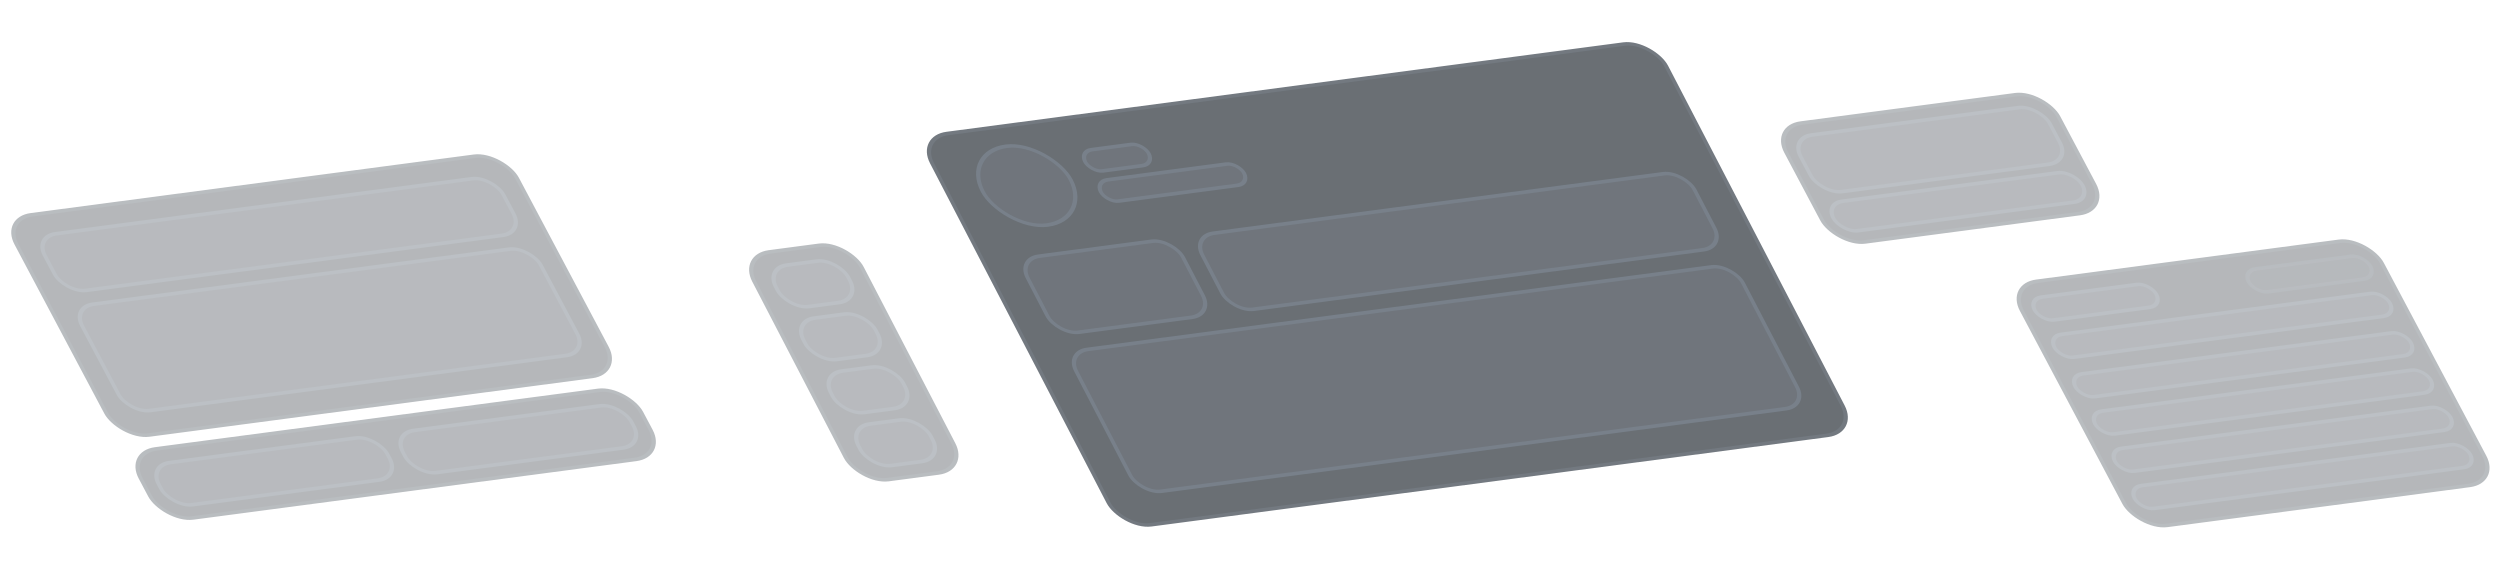 <svg width="647" height="147" viewBox="0 0 647 147" fill="none" xmlns="http://www.w3.org/2000/svg">
<g clip-path="url(#clip0_1570_9610)">
<g opacity="0.3" filter="url(#filter0_f_1570_9610)">
<rect x="0.73" y="0.376" width="94.032" height="71.558" rx="7.5" transform="matrix(0.991 -0.131 0.469 0.883 518.83 73.543)" fill="#060F18" stroke="#15202C"/>
<rect x="0.73" y="0.376" width="87.611" height="6.705" rx="3.353" transform="matrix(0.991 -0.131 0.469 0.883 529.236 86.738)" fill="#101925" stroke="#1E2C3C"/>
<rect x="0.73" y="0.376" width="31.747" height="6.705" rx="3.353" transform="matrix(0.991 -0.131 0.469 0.883 524.119 77.095)" fill="#101925" stroke="#1E2C3C"/>
<rect opacity="0.5" x="0.73" y="0.376" width="31.747" height="6.705" rx="3.353" transform="matrix(0.991 -0.131 0.469 0.883 579.505 69.803)" fill="#101925" stroke="#1E2C3C"/>
<rect x="0.73" y="0.376" width="87.611" height="6.705" rx="3.353" transform="matrix(0.991 -0.131 0.469 0.883 534.653 96.948)" fill="#101925" stroke="#1E2C3C"/>
<rect x="0.73" y="0.376" width="87.611" height="6.705" rx="3.353" transform="matrix(0.991 -0.131 0.469 0.883 539.769 106.589)" fill="#101925" stroke="#1E2C3C"/>
<rect x="0.73" y="0.376" width="87.611" height="6.705" rx="3.353" transform="matrix(0.991 -0.131 0.469 0.883 544.885 116.233)" fill="#101925" stroke="#1E2C3C"/>
<rect x="0.73" y="0.376" width="87.611" height="6.705" rx="3.353" transform="matrix(0.991 -0.131 0.469 0.883 550.002 125.875)" fill="#101925" stroke="#1E2C3C"/>
</g>
<g opacity="0.3" filter="url(#filter1_f_1570_9610)">
<rect x="0.726" y="0.378" width="28.096" height="66.439" rx="7.5" transform="matrix(0.991 -0.131 0.461 0.887 190.832 65.935)" fill="#060F18" stroke="#15202C"/>
<rect x="0.726" y="0.378" width="18.91" height="12.113" rx="5.5" transform="matrix(0.991 -0.131 0.461 0.887 197.33 69.077)" fill="#101925" stroke="#1E2C3C"/>
<rect x="0.726" y="0.378" width="18.91" height="12.113" rx="5.5" transform="matrix(0.991 -0.131 0.461 0.887 204.459 82.79)" fill="#101925" stroke="#1E2C3C"/>
<rect x="0.726" y="0.378" width="18.91" height="12.113" rx="5.5" transform="matrix(0.991 -0.131 0.461 0.887 211.588 96.502)" fill="#101925" stroke="#1E2C3C"/>
<rect x="0.726" y="0.378" width="18.91" height="12.113" rx="5.5" transform="matrix(0.991 -0.131 0.461 0.887 218.717 110.214)" fill="#101925" stroke="#1E2C3C"/>
</g>
<g opacity="0.6">
<rect x="0.726" y="0.378" width="191.739" height="114.163" rx="7.5" transform="matrix(0.991 -0.131 0.461 0.887 236.832 35.295)" fill="#060F18" stroke="#15202C"/>
<rect x="0.726" y="0.378" width="22.992" height="22.992" rx="11.496" transform="matrix(0.991 -0.131 0.461 0.887 248.136 39.113)" fill="#101925" stroke="#1E2C3C"/>
<rect x="0.726" y="0.378" width="37.388" height="6.198" rx="3.099" transform="matrix(0.991 -0.131 0.461 0.887 282.583 46.709)" fill="#101925" stroke="#1E2C3C"/>
<rect x="0.726" y="0.378" width="16.594" height="6.198" rx="3.099" transform="matrix(0.991 -0.131 0.461 0.887 278.525 38.903)" fill="#101925" stroke="#1E2C3C"/>
<rect x="0.726" y="0.378" width="174.144" height="41.386" rx="5.5" transform="matrix(0.991 -0.131 0.461 0.887 275.066 90.913)" fill="#101925" stroke="#1E2C3C"/>
<rect x="0.726" y="0.378" width="40.587" height="22.193" rx="5.5" transform="matrix(0.991 -0.131 0.461 0.887 262.523 66.787)" fill="#101925" stroke="#1E2C3C"/>
<rect x="0.726" y="0.378" width="128.559" height="22.193" rx="5.5" transform="matrix(0.991 -0.131 0.461 0.887 307.719 60.837)" fill="#101925" stroke="#1E2C3C"/>
</g>
<g opacity="0.3">
<rect x="0.73" y="0.376" width="130.721" height="20.245" rx="7.5" transform="matrix(0.991 -0.131 0.469 0.883 31.979 116.923)" fill="#060F18" stroke="#15202C"/>
<rect x="0.73" y="0.376" width="59.701" height="12.354" rx="5.5" transform="matrix(0.991 -0.131 0.469 0.883 37.581 120.201)" fill="#101925" stroke="#1E2C3C"/>
<rect x="0.73" y="0.376" width="59.701" height="12.354" rx="5.5" transform="matrix(0.991 -0.131 0.469 0.883 100.772 111.882)" fill="#101925" stroke="#1E2C3C"/>
<rect x="0.73" y="0.376" width="130.721" height="64.557" rx="7.5" transform="matrix(0.991 -0.131 0.469 0.883 -0.17 56.333)" fill="#060F18" stroke="#15202C"/>
<rect x="0.73" y="0.376" width="119.794" height="31.171" rx="5.5" transform="matrix(0.991 -0.131 0.469 0.883 17.765 79.212)" fill="#101925" stroke="#1E2C3C"/>
<rect x="0.73" y="0.376" width="119.794" height="16.603" rx="5.5" transform="matrix(0.991 -0.131 0.469 0.883 8.092 60.981)" fill="#101925" stroke="#1E2C3C"/>
</g>
<g opacity="0.3" filter="url(#filter2_f_1570_9610)">
<rect x="-0.73" y="-0.376" width="71.05" height="34.859" rx="7.5" transform="matrix(-0.991 0.131 -0.469 -0.883 544.61 54.062)" fill="#060F18" stroke="#15202C"/>
<rect x="-0.73" y="-0.376" width="65.073" height="16.597" rx="5.5" transform="matrix(-0.991 0.131 -0.469 -0.883 534.8 41.547)" fill="#101925" stroke="#1E2C3C"/>
<rect x="-0.73" y="-0.376" width="65.073" height="8.629" rx="4.314" transform="matrix(-0.991 0.131 -0.469 -0.883 540.091 51.519)" fill="#101925" stroke="#1E2C3C"/>
</g>
</g>
<defs>
<filter id="filter0_f_1570_9610" x="517.906" y="57.967" width="130.415" height="82.565" filterUnits="userSpaceOnUse" color-interpolation-filters="sRGB">
<feFlood flood-opacity="0" result="BackgroundImageFix"/>
<feBlend mode="normal" in="SourceGraphic" in2="BackgroundImageFix" result="shape"/>
<feGaussianBlur stdDeviation="2" result="effect1_foregroundBlur_1570_9610"/>
</filter>
<filter id="filter1_f_1570_9610" x="191.872" y="60.967" width="58.212" height="65.7" filterUnits="userSpaceOnUse" color-interpolation-filters="sRGB">
<feFlood flood-opacity="0" result="BackgroundImageFix"/>
<feBlend mode="normal" in="SourceGraphic" in2="BackgroundImageFix" result="shape"/>
<feGaussianBlur stdDeviation="1" result="effect1_foregroundBlur_1570_9610"/>
</filter>
<filter id="filter2_f_1570_9610" x="456.906" y="19.966" width="90.429" height="47.148" filterUnits="userSpaceOnUse" color-interpolation-filters="sRGB">
<feFlood flood-opacity="0" result="BackgroundImageFix"/>
<feBlend mode="normal" in="SourceGraphic" in2="BackgroundImageFix" result="shape"/>
<feGaussianBlur stdDeviation="2" result="effect1_foregroundBlur_1570_9610"/>
</filter>
<clipPath id="clip0_1570_9610">
<rect width="647" height="147" fill="white"/>
</clipPath>
</defs>
</svg>
